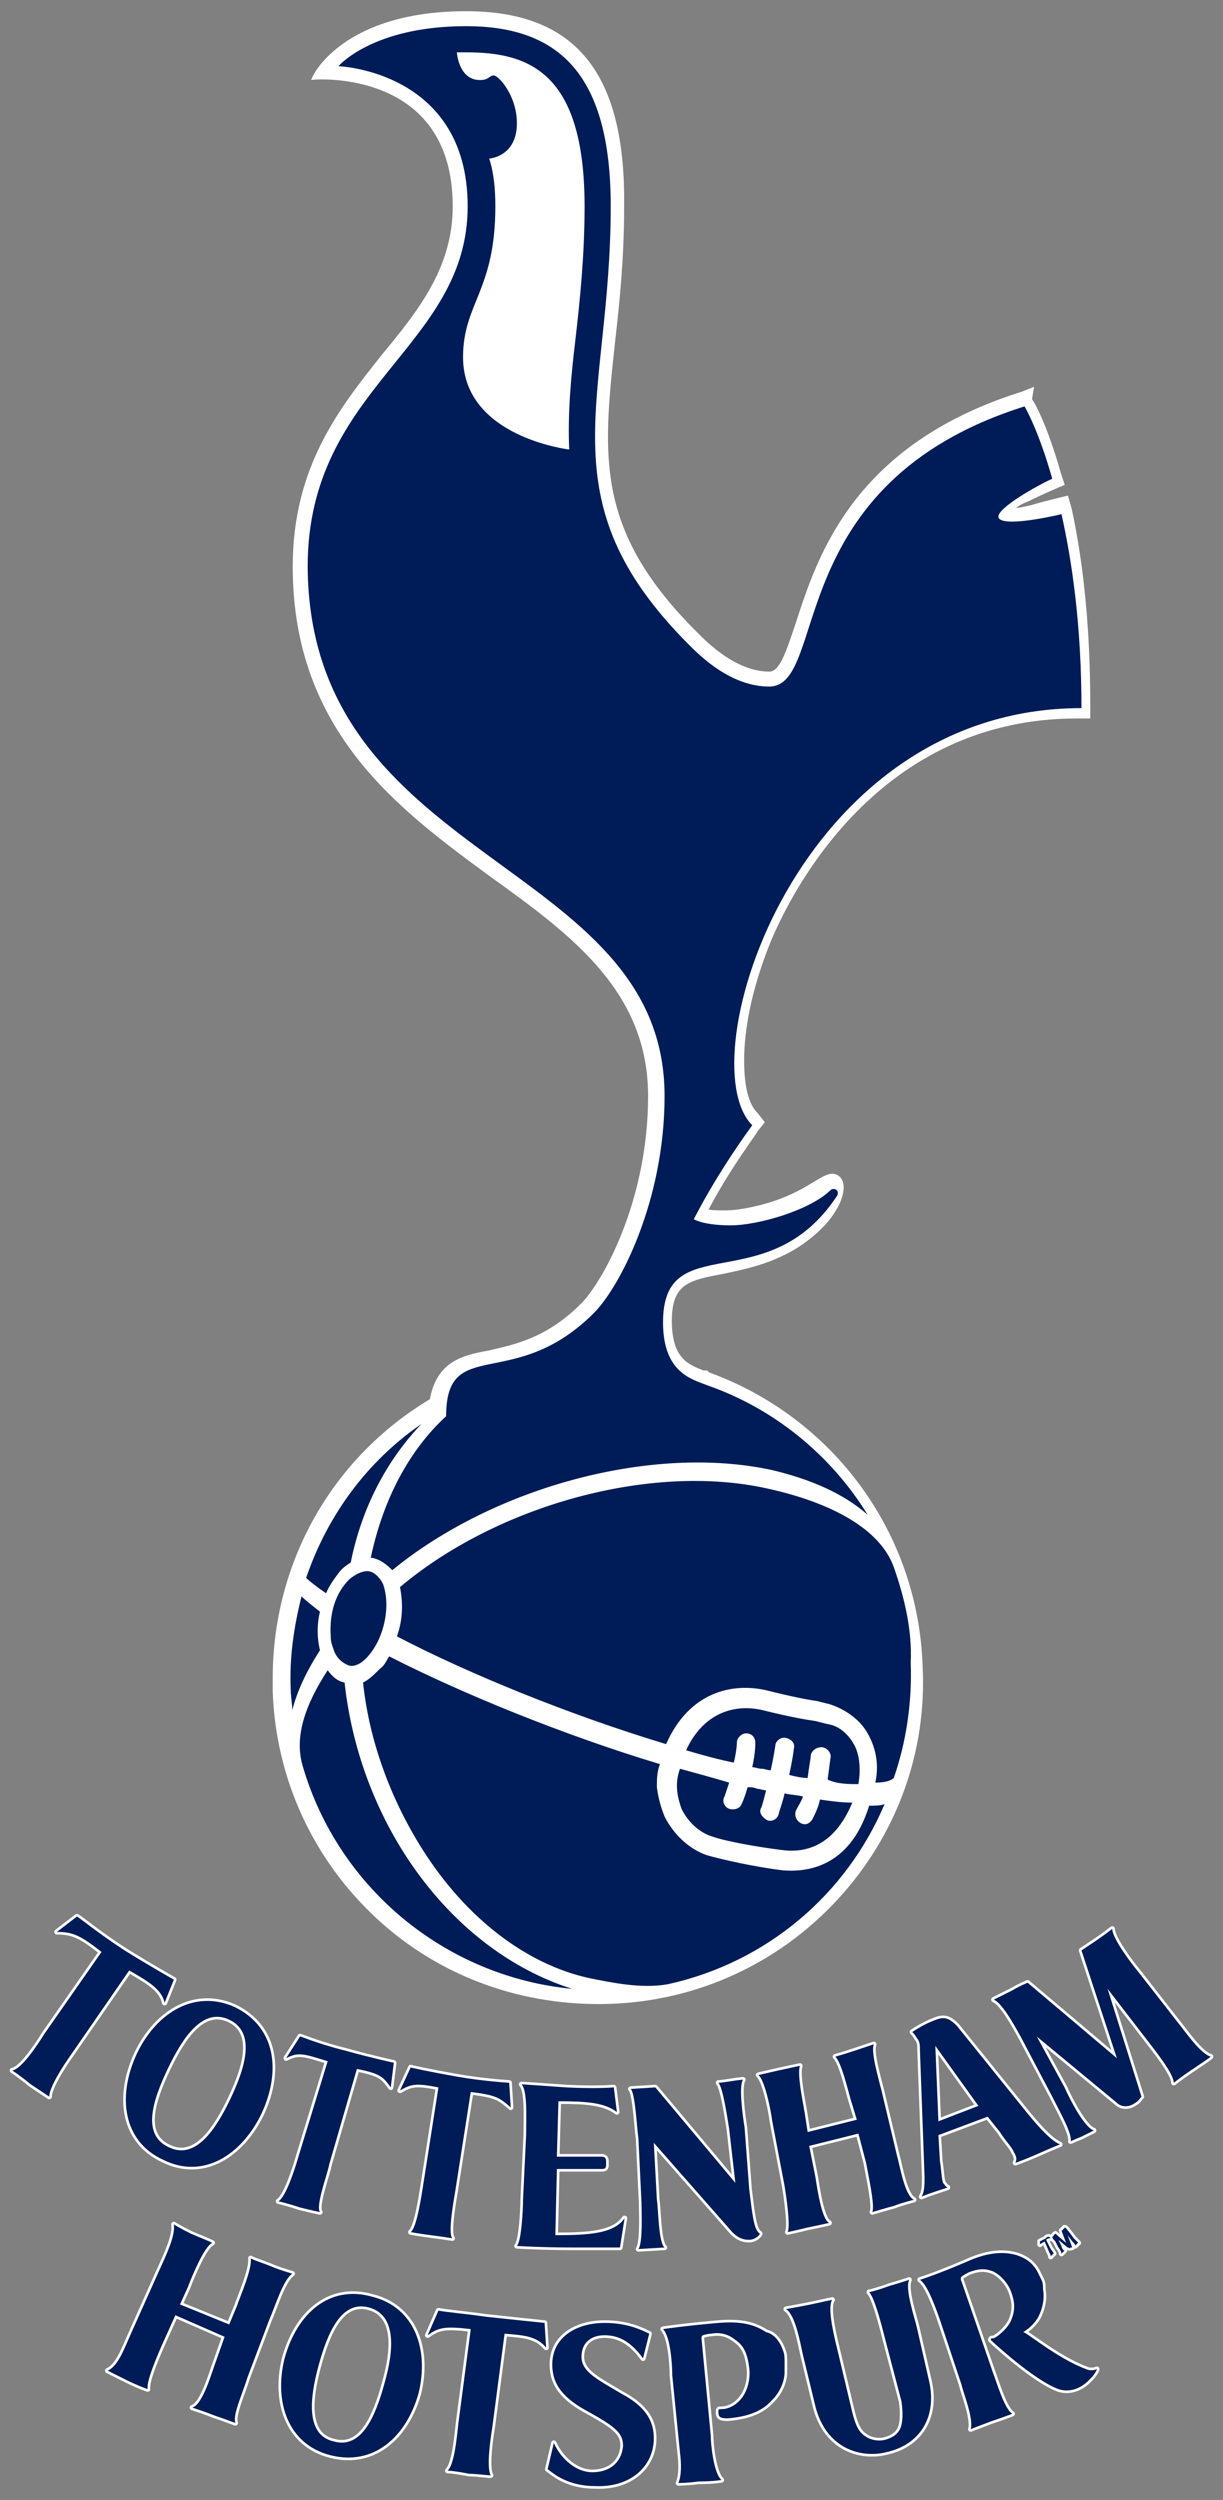 <?xml version="1.0" encoding="utf-8"?>
<!-- Generator: Adobe Illustrator 21.0.0, SVG Export Plug-In . SVG Version: 6.00 Build 0)  -->
<svg version="1.1" id="Layer_1" xmlns="http://www.w3.org/2000/svg" xmlns:xlink="http://www.w3.org/1999/xlink" x="0px" y="0px"
	 viewBox="0 0 79.5 162.4" style="enable-background:new 0 0 79.5 162.4;" xml:space="preserve">
<rect x="0" y="0" width="79.5" height="162.4" fill="#808080" stroke="none"/>
<style type="text/css">
	.st0{fill:#001C58;}
	.st1{fill:#FFFFFF;}
	.st2{fill:none;stroke:#FFFFFF;stroke-width:0.343;}
	.st3{clip-path:url(#SVGID_2_);fill:none;stroke:#FFFFFF;stroke-width:0.343;stroke-linecap:round;stroke-linejoin:round;}
	.st4{fill:none;stroke:#FFFFFF;stroke-width:0.343;stroke-linecap:round;stroke-linejoin:round;}
</style>
<g>
	<path class="st0" d="M24.1,102.1c-0.3-0.1-0.8,0-1.4,0.5c-0.9,0.9-1.3,2.2-1.2,3.7c0,0.4,0.1,0.6,0.2,0.9c0.2,0.6,0.7,0.9,1,1
		c0.4,0.1,0.9-0.2,1.3-0.7c1-1.2,1.4-3.2,0.9-4.6C24.7,102.5,24.4,102.2,24.1,102.1 M44.3,117.5c0.5,1,1.3,1.6,2,1.8
		c0.8,0.3,3,0.7,4.7,0.9c2,0.2,3.5-0.9,4.4-3.1c-0.7,0-1.4-0.1-2.1-0.2c-0.1,0.5-0.3,0.9-0.5,1.3c-0.2,0.3-0.5,0.4-0.8,0.2
		c-0.3-0.2-0.4-0.6-0.2-0.9c0.1-0.2,0.3-0.5,0.4-0.8c-0.4-0.1-0.8-0.1-1.2-0.2c-0.1,0.5-0.3,1-0.4,1.4c-0.1,0.3-0.5,0.5-0.8,0.3
		c-0.3-0.2-0.5-0.5-0.3-0.8c0.1-0.3,0.2-0.7,0.3-1.1c-0.2,0-0.4-0.1-0.6-0.1c-0.2-0.1-0.4-0.1-0.6-0.1c-0.1,0.3-0.2,0.7-0.4,1.1
		c-0.1,0.3-0.5,0.4-0.8,0.3c-0.3-0.1-0.5-0.5-0.3-0.8c0.1-0.3,0.2-0.6,0.3-0.9c-1-0.3-2.1-0.6-3.2-0.9
		C43.8,116,44.1,116.9,44.3,117.5z M55.8,115.9c0.2-1.2,0-2.1-0.3-2.6c-0.4-0.7-1-1.2-1.7-1.3l-0.8-0.2c-0.7-0.1-1.8-0.3-3.4-0.7
		c-2.1-0.5-4,0.4-5,2.6c1,0.3,2.1,0.6,3.1,0.8c0.2-0.8,0.2-1.3,0.2-1.3c0-0.3,0.3-0.6,0.6-0.6c0.4,0,0.6,0.3,0.6,0.6
		c0,0.1,0,0.7-0.2,1.6c0.2,0,0.4,0.1,0.6,0.1c0.2,0,0.4,0.1,0.6,0.1c0.2-0.9,0.3-1.6,0.3-1.6c0-0.3,0.4-0.6,0.7-0.5
		c0.4,0.1,0.6,0.4,0.5,0.7c0,0.1-0.1,0.8-0.3,1.7c0.4,0.1,0.8,0.2,1.2,0.2c0.1-0.8,0.2-1.3,0.2-1.4c0-0.3,0.3-0.6,0.7-0.6
		c0.3,0,0.6,0.3,0.6,0.6c0,0-0.1,0.7-0.2,1.5C54.4,115.9,55.2,115.9,55.8,115.9z M59.4,108.2c-0.1-2.2-0.5-4.4-1.3-6.4
		c-0.9-2.5-4.1-4.2-8.2-5.1c-7.6-1.7-17.6,1.1-23.9,6.4c0.2,1,0.2,2.1-0.2,3.2c4.6,2.4,11.2,5.1,17.5,7c1.5-3.4,4.3-4,6.5-3.5
		c1.6,0.4,2.6,0.6,3.3,0.7l0.8,0.2c1,0.3,2,1,2.5,1.9c0.4,0.7,0.8,1.8,0.5,3.2c0.8,0,1.1-0.2,1.2-0.3
		C59.1,113.3,59.5,110.8,59.4,108.2z M50.9,121.5c-1.7-0.2-4-0.7-5-1c-1.1-0.4-2.1-1.3-2.7-2.5c-0.2-0.5-0.4-1.1-0.5-1.9
		c0-0.5,0-1,0.2-1.5c-6.3-1.9-12.9-4.6-17.6-7c-0.2,0.3-0.3,0.6-0.6,0.8c-0.4,0.4-0.7,0.7-1.1,0.9c0.4,3.8,1.8,7.6,3.9,10.9
		c2.8,4.4,6.7,7.4,10.8,8.3c1.5,0.3,3.4,0.7,5.1,0.4c6.4-1.4,11.6-5.8,14.1-11.7c-0.3,0.1-0.6,0.1-1,0.1
		C55.2,121.5,52.2,121.6,50.9,121.5z M21.2,103.5c0.2-0.5,0.5-0.9,0.8-1.3c0.2-0.3,0.5-0.5,0.8-0.7c0.7-3.5,2.3-6.6,4.6-9
		c-3.5,2.4-6.1,5.9-7.5,10C20.1,102.7,20.6,103.1,21.2,103.5z M20.8,104.7c-0.5-0.4-0.9-0.7-1.2-1c-0.5,2-0.8,4-0.7,6.1
		c0,0.4,0.1,0.9,0.1,1.3c0.3-1.2,0.9-2.5,1.8-3.9C20.6,106.4,20.6,105.5,20.8,104.7z M22.4,109.3c-0.5-0.1-0.8-0.4-1.1-0.8
		c-1.5,2.3-2.2,4.4-1.6,6.3c2.3,7.8,9.2,13.6,17.5,14.4C29.3,126.7,23.4,118.5,22.4,109.3"/>
	<path class="st1" d="M30.3,0.9c-7.9,0-9.8,4.1-9.8,4.1s9.1-0.7,9.1,8.4c0,4-2.2,6.8-4.6,9.7c-2.7,3.4-5.8,7.2-5.8,13.7
		c0,10.7,6.9,15.7,12.9,20.1c5.3,3.8,10.2,7.5,10.2,14.3c0,6.9-3,12.2-4.4,13.6c-2.3,2.3-4.4,2.7-6.1,3.1c-1.7,0.3-3.3,0.7-3.7,3.1
		c-6.4,3.8-10.2,10.6-10.2,18c0,0.3,0,0.6,0,0.9c0.2,5.6,2.6,10.8,6.7,14.6c4.1,3.8,9.5,5.7,15.1,5.5c5.6-0.2,10.8-2.6,14.6-6.7
		c3.8-4.1,5.8-9.5,5.5-15.1c-0.3-8.6-5.8-16-13.8-18.9l0,0l-0.1-0.1l-0.2,0c-1-0.4-2.2-0.8-2.2-3.4c0-2.5,1.2-2.8,3.4-3.2
		c1.4-0.3,3-0.6,4.7-1.6c2.9-1.8,3.4-3.9,2.9-4.4c-0.7-0.7-1.5,0.8-4.5,1.7c-1,0.3-2.1,0.5-2.8,0.5c-0.6,0-1,0-1.4-0.1
		c1.5-2.9,3.3-5.2,3.3-5.3l0.4-0.5l-0.4-0.5c-0.6-0.6-0.9-1.8-0.9-3.5c0-2.1,0.5-4.7,1.7-7.7c1.4-3.4,7.1-14.7,20.1-14.7h0.7v-0.7
		c0-4.7-0.4-9-1.2-12.7l-0.2-0.7c0,0-1.3,0.3-2.3,0.6c-0.1,0-1.1,0.3-1.2,0.1c-0.1-0.2,0.7-0.6,1-0.7c1-0.5,2.2-1,2.2-1l-0.2-0.6
		c-0.9-3.2-1.8-4.8-1.9-4.8L67,25.4l-0.5,0.2C55.6,29,53.3,36.2,51.9,40.5c-0.7,2.1-1.1,3.3-1.9,3.3c-2.2,0-4.1-1.9-4.7-2.5
		c-6.8-6.7-6.3-11.6-5.5-19c0.3-2.6,0.6-5.5,0.6-8.9C40.5,4.8,37.3,0.9,30.3,0.9"/>
	<path class="st2" d="M30.3,0.9c-7.9,0-9.8,4.1-9.8,4.1s9.1-0.7,9.1,8.4c0,4-2.2,6.8-4.6,9.7c-2.7,3.4-5.8,7.2-5.8,13.7
		c0,10.7,6.9,15.7,12.9,20.1c5.3,3.8,10.2,7.5,10.2,14.3c0,6.9-3,12.2-4.4,13.6c-2.3,2.3-4.4,2.7-6.1,3.1c-1.7,0.3-3.3,0.7-3.7,3.1
		c-6.4,3.8-10.2,10.6-10.2,18c0,0.3,0,0.6,0,0.9c0.2,5.6,2.6,10.8,6.7,14.6c4.1,3.8,9.5,5.7,15.1,5.5c5.6-0.2,10.8-2.6,14.6-6.7
		c3.8-4.1,5.8-9.5,5.5-15.1c-0.3-8.6-5.8-16-13.8-18.9l0,0l-0.1-0.1l-0.2,0c-1-0.4-2.2-0.8-2.2-3.4c0-2.5,1.2-2.8,3.4-3.2
		c1.4-0.3,3-0.6,4.7-1.6c2.9-1.8,3.4-3.9,2.9-4.4c-0.7-0.7-1.5,0.8-4.5,1.7c-1,0.3-2.1,0.5-2.8,0.5c-0.6,0-1,0-1.4-0.1
		c1.5-2.9,3.3-5.2,3.3-5.3l0.4-0.5l-0.4-0.5c-0.6-0.6-0.9-1.8-0.9-3.5c0-2.1,0.5-4.7,1.7-7.7c1.4-3.4,7.1-14.7,20.1-14.7h0.7v-0.7
		c0-4.7-0.4-9-1.2-12.7l-0.2-0.7c0,0-1.3,0.3-2.3,0.6c-0.1,0-1.1,0.3-1.2,0.1c-0.1-0.2,0.7-0.6,1-0.7c1-0.5,2.2-1,2.2-1l-0.2-0.6
		c-0.9-3.2-1.8-4.8-1.9-4.8L67,25.4l-0.5,0.2C55.6,29,53.3,36.2,51.9,40.5c-0.7,2.1-1.1,3.3-1.9,3.3c-2.2,0-4.1-1.9-4.7-2.5
		c-6.8-6.7-6.3-11.6-5.5-19c0.3-2.6,0.6-5.5,0.6-8.9C40.5,4.8,37.3,0.9,30.3,0.9"/>
	<path class="st0" d="M24.1,102.1c-0.3-0.1-0.8,0-1.4,0.5c-0.9,0.9-1.3,2.2-1.2,3.7c0,0.4,0.1,0.6,0.2,0.9c0.2,0.6,0.7,0.9,1,1
		c0.4,0.1,0.9-0.2,1.3-0.7c1-1.2,1.4-3.2,0.9-4.6C24.7,102.5,24.4,102.2,24.1,102.1 M55.8,115.9c0.2-1.2,0-2.1-0.3-2.6
		c-0.4-0.7-1-1.2-1.7-1.3l-0.8-0.2c-0.7-0.1-1.8-0.3-3.4-0.7c-2.1-0.5-4,0.4-5,2.6c1,0.3,2.1,0.6,3.1,0.8c0.2-0.8,0.2-1.3,0.2-1.3
		c0-0.3,0.3-0.6,0.6-0.6c0.4,0,0.6,0.3,0.6,0.6c0,0.1,0,0.7-0.2,1.6c0.2,0,0.4,0.1,0.6,0.1c0.2,0,0.4,0.1,0.6,0.1
		c0.2-0.9,0.3-1.6,0.3-1.6c0-0.3,0.4-0.6,0.7-0.5c0.4,0.1,0.6,0.4,0.5,0.7c0,0.1-0.1,0.8-0.3,1.7c0.4,0.1,0.8,0.2,1.2,0.2
		c0.1-0.8,0.2-1.3,0.2-1.4c0-0.3,0.3-0.6,0.7-0.6c0.3,0,0.6,0.3,0.6,0.6c0,0-0.1,0.7-0.2,1.5C54.4,115.9,55.2,115.9,55.8,115.9z
		 M44.3,117.5c0.5,1,1.3,1.6,2,1.8c0.8,0.3,3,0.7,4.7,0.9c2,0.2,3.5-0.9,4.4-3.1c-0.7,0-1.4-0.1-2.1-0.2c-0.1,0.5-0.3,0.9-0.5,1.3
		c-0.2,0.3-0.5,0.4-0.8,0.2c-0.3-0.2-0.4-0.6-0.2-0.9c0.1-0.2,0.3-0.5,0.4-0.8c-0.4-0.1-0.8-0.1-1.2-0.2c-0.1,0.5-0.3,1-0.4,1.4
		c-0.1,0.3-0.5,0.5-0.8,0.3c-0.3-0.2-0.5-0.5-0.3-0.8c0.1-0.3,0.2-0.7,0.3-1.1c-0.2,0-0.4-0.1-0.6-0.1c-0.2-0.1-0.4-0.1-0.6-0.1
		c-0.1,0.3-0.2,0.7-0.4,1.1c-0.1,0.3-0.5,0.4-0.8,0.3c-0.3-0.1-0.5-0.5-0.3-0.8c0.1-0.3,0.2-0.6,0.3-0.9c-1-0.3-2.1-0.6-3.2-0.9
		C43.8,116,44.1,116.9,44.3,117.5z M58.1,101.8c-0.9-2.5-4.1-4.2-8.2-5.1c-7.6-1.7-17.6,1.1-23.9,6.4c0.2,1,0.2,2.1-0.2,3.2
		c4.6,2.4,11.2,5.1,17.5,7c1.5-3.4,4.3-4,6.5-3.5c1.6,0.4,2.6,0.6,3.3,0.7l0.8,0.2c1,0.3,2,1,2.5,1.9c0.4,0.7,0.8,1.8,0.5,3.2
		c0.8,0,1.1-0.2,1.2-0.3c0.8-2.3,1.2-4.9,1.1-7.5C59.3,105.9,58.8,103.8,58.1,101.8z M50.9,121.5c-1.7-0.2-4-0.7-5-1
		c-1.1-0.4-2.1-1.3-2.7-2.5c-0.2-0.5-0.4-1.1-0.5-1.9c0-0.5,0-1,0.2-1.5c-6.3-1.9-12.9-4.6-17.6-7c-0.2,0.3-0.3,0.6-0.6,0.8
		c-0.4,0.4-0.7,0.7-1.1,0.9c0.4,3.8,1.8,7.6,3.9,10.9c2.8,4.4,6.7,7.4,10.8,8.3c1.5,0.3,3.4,0.7,5.1,0.4c6.4-1.4,11.6-5.8,14.1-11.7
		c-0.3,0.1-0.6,0.1-1,0.1C55.2,121.5,52.2,121.6,50.9,121.5z M21.2,103.5c0.2-0.5,0.5-0.9,0.8-1.3c0.2-0.3,0.5-0.5,0.8-0.7
		c0.7-3.5,2.3-6.6,4.6-9c-3.5,2.4-6.1,5.9-7.5,10C20.1,102.7,20.6,103.1,21.2,103.5z M20.8,104.7c-0.5-0.4-0.9-0.7-1.2-1
		c-0.5,2-0.8,4-0.7,6.1c0,0.4,0.1,0.9,0.1,1.3c0.3-1.2,0.9-2.5,1.8-3.9C20.6,106.4,20.6,105.5,20.8,104.7z M22.4,109.3
		c-0.5-0.1-0.8-0.4-1.1-0.8c-1.5,2.3-2.2,4.4-1.6,6.3c2.3,7.8,9.2,13.6,17.5,14.4C29.3,126.7,23.4,118.5,22.4,109.3z M32.2,13.4
		c0-1.1-0.1-2.2-0.4-3.1c0,0,1.8-0.1,1.8-2.3c0-1.8-1.2-3.1-1.5-3.1c-0.3,0-0.3,0.3-0.9,0.3c-1.4,0-1.5-1.8-1.5-1.8
		c0.2,0,0.4,0,0.6,0c4,0,7.7,1.2,7.7,10c0,3.2-0.3,6.1-0.6,8.7c-0.3,2.5-0.5,4.8-0.4,7.1c0,0-6.9-0.8-6.9-6
		C30.1,19.7,32.2,18.9,32.2,13.4z M43.2,71.2c0,6.8-2.9,12.4-4.6,14.1C33.4,90.5,29,86.7,29,92c-2.4,2.2-4.1,5.4-4.9,9.2
		c0.1,0,0.1,0,0.1,0c0.5,0.1,0.9,0.4,1.3,0.8c6.6-5.4,16.9-8.2,24.7-6.5c2.5,0.6,4.6,1.5,6.2,2.9c-2.4-3.9-6.1-6.9-10.4-8.4
		c-1-0.4-2.9-0.8-2.9-4.1c0-6.2,6.8-1.4,11.3-8.2c0.2-0.3-0.1-0.6-0.4-0.4c-1.3,1.3-4.7,2.3-6.5,2.3c-1.8,0-2.4-0.4-2.4-0.4
		c1.7-3.3,3.8-6.1,3.8-6.1c-4.2-4.2,2.9-27.1,21.4-27.1c0-5.3-0.6-9.5-1.3-12.6c-0.4,0.1-3.9,0.9-4.1,0.2c-0.1-0.6,2.6-2.1,3.5-2.5
		c-0.9-3.2-1.8-4.7-1.8-4.7c-15.9,5-12.7,18.2-16.6,18.2c-2.5,0-4.5-2-5.2-2.7c-9.5-9.5-5.1-15.8-5.1-28.5c0-8.5-3.3-11.7-9.4-11.7
		c-6.1,0-8.3,2.6-8.3,2.6s8.4,0.3,8.4,9.1c0,9.2-10.4,11.7-10.4,23.4C20.1,56.2,43.2,55.8,43.2,71.2"/>
	<path class="st1" d="M8.1,126.7c1.6,1,3.2,1.9,3.2,1.9l-0.6,1.5c-0.2-0.9-1.1-1.4-2.3-2.1l-3.8,5.5c-0.5,0.7-1.4,2.1-1.4,2.7
		c0,0-0.6-0.4-1.2-0.8c-0.6-0.5-1.2-0.9-1.2-0.9c0.6-0.1,1.6-1.6,2.1-2.4l3.7-5.3c-1.4-1.1-1.9-1.3-2.9-1.3l1.3-1
		C5.2,124.6,6.4,125.6,8.1,126.7"/>
	<g>
		<defs>
			<rect id="SVGID_1_" width="79.5" height="162.4"/>
		</defs>
		<clipPath id="SVGID_2_">
			<use xlink:href="#SVGID_1_"  style="overflow:visible;"/>
		</clipPath>
		<path class="st3" d="M8.1,126.7c1.6,1,3.2,1.9,3.2,1.9l-0.6,1.5c-0.2-0.9-1.1-1.4-2.3-2.1l-3.8,5.5c-0.5,0.7-1.4,2.1-1.4,2.7
			c0,0-0.6-0.4-1.2-0.8c-0.6-0.5-1.2-0.9-1.2-0.9c0.6-0.1,1.6-1.6,2.1-2.4l3.7-5.3c-1.4-1.1-1.9-1.3-2.9-1.3l1.3-1
			C5.2,124.6,6.4,125.6,8.1,126.7"/>
	</g>
	<path class="st1" d="M68.2,145.3l0.1,0.1c-0.1,0-0.2,0-0.3,0.1l0.3,0.6c0.1,0.1,0.2,0.3,0.2,0.3c0,0-0.1,0-0.1,0.1
		c-0.1,0-0.1,0.1-0.1,0.1c0-0.1,0-0.1-0.1-0.3l-0.3-0.7c-0.1,0.1-0.2,0.1-0.3,0.2l0-0.2c0,0,0.2-0.1,0.4-0.2
		C68,145.3,68.2,145.3,68.2,145.3"/>
	<path class="st4" d="M68.2,145.3l0.1,0.1c-0.1,0-0.2,0-0.3,0.1l0.3,0.6c0.1,0.1,0.2,0.3,0.2,0.3c0,0-0.1,0-0.1,0.1
		c-0.1,0-0.1,0.1-0.1,0.1c0-0.1,0-0.1-0.1-0.3l-0.3-0.7c-0.1,0.1-0.2,0.1-0.3,0.2l0-0.2c0,0,0.2-0.1,0.4-0.2
		C68,145.3,68.2,145.3,68.2,145.3"/>
	<path class="st1" d="M14.9,131.2c-1.7-0.8-3,1.1-4,3.2c-1,2.1-1.7,4.3,0.1,5.1c1.7,0.8,3-1.1,4-3.2C16,134.2,16.6,132,14.9,131.2
		 M10.6,140.3c-2.6-1.2-3-4.1-1.7-6.9c1.3-2.7,3.8-4.2,6.4-3c2.6,1.3,3,4.1,1.7,6.9C15.7,140,13.2,141.6,10.6,140.3"/>
	<path class="st4" d="M14.9,131.2c-1.7-0.8-3,1.1-4,3.2c-1,2.1-1.7,4.3,0.1,5.1c1.7,0.8,3-1.1,4-3.2C16,134.2,16.6,132,14.9,131.2z
		 M10.6,140.3c-2.6-1.2-3-4.1-1.7-6.9c1.3-2.7,3.8-4.2,6.4-3c2.6,1.3,3,4.1,1.7,6.9C15.7,140,13.2,141.6,10.6,140.3"/>
	<path class="st1" d="M22.4,133.2c1.8,0.5,3.2,0.8,3.2,0.8l-0.2,1.6c-0.5-0.7-0.7-0.9-2.2-1.2l-1.8,6.2c-0.1,0.6-0.9,2.7-0.6,3.1
		c0,0-0.5-0.1-1.3-0.3c-0.9-0.3-1.4-0.4-1.4-0.4c0.5-0.3,1.1-2.2,1.3-2.9l1.9-6.2c-1.6-0.5-1.9-0.6-2.7-0.2l0.9-1.4
		C19.4,132.2,20.4,132.7,22.4,133.2"/>
	<path class="st4" d="M22.4,133.2c1.8,0.5,3.2,0.8,3.2,0.8l-0.2,1.6c-0.5-0.7-0.7-0.9-2.2-1.2l-1.8,6.2c-0.1,0.6-0.9,2.7-0.6,3.1
		c0,0-0.5-0.1-1.3-0.3c-0.9-0.3-1.4-0.4-1.4-0.4c0.5-0.3,1.1-2.2,1.3-2.9l1.9-6.2c-1.6-0.5-1.9-0.6-2.7-0.2l0.9-1.4
		C19.4,132.2,20.4,132.7,22.4,133.2"/>
	<path class="st1" d="M29.7,134.9c1.7,0.3,3.4,0.4,3.4,0.4l0.1,1.6c-0.7-0.6-0.9-0.8-2.6-1l-1,6.4c-0.1,0.6-0.5,2.8-0.2,3.1
		c0,0-0.6-0.1-1.4-0.2c-0.8-0.1-1.3-0.2-1.3-0.2c0.4-0.3,0.7-2.4,0.8-3l1-6.4c-1.5-0.3-1.8-0.2-2.5,0.2l0.7-1.5
		C26.6,134.3,28,134.6,29.7,134.9"/>
	<path class="st4" d="M29.7,134.9c1.7,0.3,3.4,0.4,3.4,0.4l0.1,1.6c-0.7-0.6-0.9-0.8-2.6-1l-1,6.4c-0.1,0.6-0.5,2.8-0.2,3.1
		c0,0-0.6-0.1-1.4-0.2c-0.8-0.1-1.3-0.2-1.3-0.2c0.4-0.3,0.7-2.4,0.8-3l1-6.4c-1.5-0.3-1.8-0.2-2.5,0.2l0.7-1.5
		C26.6,134.3,28,134.6,29.7,134.9"/>
	<path class="st1" d="M36.2,140.9l-0.1,4.3c2.2,0,3.8-0.1,4.5-1.1l-0.3,1.9c0,0-1.2,0-3.1,0c-2,0-3.6-0.1-3.6-0.1
		c0.3-0.3,0.4-2.4,0.4-3l0.2-4.2c0-1.1,0.1-2.9-0.3-3.3c1.6,0.1,1.4,0.1,2.9,0.2c2,0.1,3.1,0,3.1,0l0.2,1.6
		c-0.8-0.6-1.9-0.7-3.8-0.7l-0.1,3.6h2.9c0.3,0,0.3,0.2,0.3,0.4c0,0.3,0,0.4-0.3,0.4H36.2"/>
	<path class="st4" d="M36.2,140.9l-0.1,4.3c2.2,0,3.8-0.1,4.5-1.1l-0.3,1.9c0,0-1.2,0-3.1,0c-2,0-3.6-0.1-3.6-0.1
		c0.3-0.3,0.4-2.4,0.4-3l0.2-4.2c0-1.1,0.1-2.9-0.3-3.3c1.6,0.1,1.4,0.1,2.9,0.2c2,0.1,3.1,0,3.1,0l0.2,1.6
		c-0.8-0.6-1.9-0.7-3.8-0.7l-0.1,3.6h2.9c0.3,0,0.3,0.2,0.3,0.4c0,0.3,0,0.4-0.3,0.4H36.2"/>
	<path class="st1" d="M48.7,142.2c0.2,1.6,0.3,2.7,0.7,2.9c-0.1,0.2-0.4,0.4-0.7,0.4c-0.5,0-0.8-0.2-1.1-0.5l-5.1-5.8l0.2,3.7
		c0.1,0.6,0.1,2.8,0.5,3.1l-1.7,0.1c0.3-0.4,0.2-2.5,0.2-3l-0.2-4.2c-0.1-0.6-0.2-2.9-0.5-3.2l1.6-0.1l5.2,6.2l-0.4-3.5
		c-0.1-0.6-0.4-2.7-0.7-3c0,0,0.2,0,0.8-0.1c0.6-0.1,0.8-0.1,0.8-0.1c-0.3,0.4,0,2.5,0.1,3.1L48.7,142.2"/>
	<path class="st4" d="M48.7,142.2c0.2,1.6,0.3,2.7,0.7,2.9c-0.1,0.2-0.4,0.4-0.7,0.4c-0.5,0-0.8-0.2-1.1-0.5l-5.1-5.8l0.2,3.7
		c0.1,0.6,0.1,2.8,0.5,3.1l-1.7,0.1c0.3-0.4,0.2-2.5,0.2-3l-0.2-4.2c-0.1-0.6-0.2-2.9-0.5-3.2l1.6-0.1l5.2,6.2l-0.4-3.5
		c-0.1-0.6-0.4-2.7-0.7-3c0,0,0.2,0,0.8-0.1c0.6-0.1,0.8-0.1,0.8-0.1c-0.3,0.4,0,2.5,0.1,3.1L48.7,142.2"/>
	<path class="st1" d="M58.3,140c0.2,0.7,0.5,2.6,1.1,2.9c0,0-0.8,0.2-1.3,0.4c-0.4,0.1-1.4,0.4-1.4,0.4c0.2-0.4-0.3-2.6-0.4-3.2
		l-0.5-1.9l-3.2,0.8l0.4,2c0.1,0.6,0.4,2.8,0.9,3c0,0-0.4,0.1-1.4,0.3c-0.8,0.2-1.3,0.3-1.3,0.3c0.2-0.4-0.1-2.4-0.2-3l-0.8-4.2
		c-0.1-0.8-0.5-2.7-0.9-3c0,0,0.4-0.1,1.3-0.3c0.9-0.2,1.4-0.3,1.4-0.3c-0.2,0.5,0.2,2.4,0.3,3l0.2,1.3l3.2-0.8l-0.4-1.3
		c-0.2-0.7-0.6-2.4-1-2.8c0,0,0.4-0.1,1.3-0.4c0.9-0.3,1.2-0.4,1.2-0.4c-0.2,0.5,0.3,2.2,0.5,3L58.3,140"/>
	<path class="st4" d="M58.3,140c0.2,0.7,0.5,2.6,1.1,2.9c0,0-0.8,0.2-1.3,0.4c-0.4,0.1-1.4,0.4-1.4,0.4c0.2-0.4-0.3-2.6-0.4-3.2
		l-0.5-1.9l-3.2,0.8l0.4,2c0.1,0.6,0.4,2.8,0.9,3c0,0-0.4,0.1-1.4,0.3c-0.8,0.2-1.3,0.3-1.3,0.3c0.2-0.4-0.1-2.4-0.2-3l-0.8-4.2
		c-0.1-0.8-0.5-2.7-0.9-3c0,0,0.4-0.1,1.3-0.3c0.9-0.2,1.4-0.3,1.4-0.3c-0.2,0.5,0.2,2.4,0.3,3l0.2,1.3l3.2-0.8l-0.4-1.3
		c-0.2-0.7-0.6-2.4-1-2.8c0,0,0.4-0.1,1.3-0.4c0.9-0.3,1.2-0.4,1.2-0.4c-0.2,0.5,0.3,2.2,0.5,3L58.3,140"/>
	<path class="st1" d="M63.6,136.8l-2.8-3.9l0.2,4.9L63.6,136.8 M64.2,137.5l-3.2,1.2l0.1,1.7c0.1,0.6,0.1,1.1,0.2,1.4
		c0.1,0.1,0.2,0.3,0.3,0.3c0,0-0.3,0.1-0.9,0.3c-0.6,0.2-0.8,0.3-0.8,0.3c0.2-0.3,0.2-0.8,0.2-1.3l-0.3-8.2c0-0.3,0-0.6-0.2-0.8
		c-0.1-0.2-0.2-0.3-0.3-0.4c0.3-0.2,0.8-0.5,1.3-0.7c0.7-0.3,1-0.3,1.6,0.3l4.6,5.7c0.9,1.1,1.6,1.8,2.1,2c0,0-0.5,0.2-1.4,0.6
		c-0.9,0.4-1.5,0.6-1.5,0.6c0.1-0.2,0.1-0.4-0.1-0.7c-0.1-0.3-0.6-0.8-0.9-1.3L64.2,137.5"/>
	<path class="st4" d="M63.6,136.8l-2.8-3.9l0.2,4.9L63.6,136.8z M64.2,137.5l-3.2,1.2l0.1,1.7c0.1,0.6,0.1,1.1,0.2,1.4
		c0.1,0.1,0.2,0.3,0.3,0.3c0,0-0.3,0.1-0.9,0.3c-0.6,0.2-0.8,0.3-0.8,0.3c0.2-0.3,0.2-0.8,0.2-1.3l-0.3-8.2c0-0.3,0-0.6-0.2-0.8
		c-0.1-0.2-0.2-0.3-0.3-0.4c0.3-0.2,0.8-0.5,1.3-0.7c0.7-0.3,1-0.3,1.6,0.3l4.6,5.7c0.9,1.1,1.6,1.8,2.1,2c0,0-0.5,0.2-1.4,0.6
		c-0.9,0.4-1.5,0.6-1.5,0.6c0.1-0.2,0.1-0.4-0.1-0.7c-0.1-0.3-0.6-0.8-0.9-1.3L64.2,137.5"/>
	<path class="st1" d="M77.4,134.5c-0.6,0.4-1.1,0.8-1.1,0.8c0-0.6-1.3-2.2-1.6-2.6l-2.7-3.5l2.2,7c-0.1,0.1-0.2,0.3-0.4,0.4
		c-0.4,0.3-0.9,0.3-1.2,0l-5.2-4.3l1.8,3.3c0.4,0.9,1.3,2.6,1.9,2.8c0,0-0.4,0.2-0.8,0.4c-0.5,0.2-0.7,0.3-0.7,0.3
		c0.1-0.5-0.7-1.9-1.2-2.9l-2-3.8c-0.6-1.1-1.3-2.3-1.8-2.5c0.4-0.2,0.6-0.3,1.2-0.6c0.5-0.3,1-0.5,1-0.5l5.8,4.9l-2.3-7
		c0,0,0.3-0.2,0.9-0.6c0.6-0.4,1.1-0.8,1.1-0.8c0,0.6,1.2,2.2,1.7,2.8l2.5,3.2c0.5,0.6,1.5,2.1,2.2,2.3
		C78.6,133.7,78,134.1,77.4,134.5"/>
	<path class="st4" d="M77.4,134.5c-0.6,0.4-1.1,0.8-1.1,0.8c0-0.6-1.3-2.2-1.6-2.6l-2.7-3.5l2.2,7c-0.1,0.1-0.2,0.3-0.4,0.4
		c-0.4,0.3-0.9,0.3-1.2,0l-5.2-4.3l1.8,3.3c0.4,0.9,1.3,2.6,1.9,2.8c0,0-0.4,0.2-0.8,0.4c-0.5,0.2-0.7,0.3-0.7,0.3
		c0.1-0.5-0.7-1.9-1.2-2.9l-2-3.8c-0.6-1.1-1.3-2.3-1.8-2.5c0.4-0.2,0.6-0.3,1.2-0.6c0.5-0.3,1-0.5,1-0.5l5.8,4.9l-2.3-7
		c0,0,0.3-0.2,0.9-0.6c0.6-0.4,1.1-0.8,1.1-0.8c0,0.6,1.2,2.2,1.7,2.8l2.5,3.2c0.5,0.6,1.5,2.1,2.2,2.3
		C78.6,133.7,78,134.1,77.4,134.5"/>
	<path class="st1" d="M69.5,145l0.3,0.4c0.1,0.1,0.2,0.2,0.3,0.3c0,0-0.1,0-0.1,0.1c-0.1,0-0.1,0.1-0.1,0.1c0-0.1-0.1-0.2-0.2-0.3
		l-0.3-0.4l0.3,0.8c0,0-0.1,0-0.1,0c-0.1,0.1-0.1,0-0.2,0l-0.6-0.5l0.2,0.4c0,0.1,0.1,0.3,0.2,0.3c0,0,0,0-0.1,0.1
		c0,0-0.1,0.1-0.1,0.1c0-0.1-0.1-0.3-0.2-0.4l-0.2-0.4c-0.1-0.1-0.2-0.2-0.2-0.3c0,0,0.1,0,0.1-0.1c0,0,0.1-0.1,0.1-0.1l0.7,0.6
		l-0.3-0.8c0,0,0.1,0,0.1-0.1c0.1,0,0.1-0.1,0.1-0.1C69.3,144.7,69.4,144.9,69.5,145"/>
	<path class="st4" d="M69.5,145l0.3,0.4c0.1,0.1,0.2,0.2,0.3,0.3c0,0-0.1,0-0.1,0.1c-0.1,0-0.1,0.1-0.1,0.1c0-0.1-0.1-0.2-0.2-0.3
		l-0.3-0.4l0.3,0.8c0,0-0.1,0-0.1,0c-0.1,0.1-0.1,0-0.2,0l-0.6-0.5l0.2,0.4c0,0.1,0.1,0.3,0.2,0.3c0,0,0,0-0.1,0.1
		c0,0-0.1,0.1-0.1,0.1c0-0.1-0.1-0.3-0.2-0.4l-0.2-0.4c-0.1-0.1-0.2-0.2-0.2-0.3c0,0,0.1,0,0.1-0.1c0,0,0.1-0.1,0.1-0.1l0.7,0.6
		l-0.3-0.8c0,0,0.1,0,0.1-0.1c0.1,0,0.1-0.1,0.1-0.1C69.3,144.7,69.4,144.9,69.5,145"/>
	<path class="st1" d="M17.8,147.3c0.5,0.2,1.2,0.4,1.2,0.4c-0.6,0.4-1.1,2.1-1.5,3l-1.4,3.7c-0.3,1-1,2.5-0.8,3c0,0-0.8-0.3-1.4-0.5
		c-0.5-0.2-0.8-0.3-1.4-0.5c0.7-0.2,1.3-2.4,1.5-2.9l0.6-1.7l-3.2-1.4l-0.9,2c-0.3,0.7-1,2.3-0.9,2.8c0,0-0.6-0.2-1.4-0.6
		c-1-0.5-1.2-0.6-1.2-0.6c0.7-0.3,1.1-1.5,1.6-2.6l1.7-3.8c0.6-1.3,1.1-2.4,1-3.1c0,0,0.3,0.2,1.1,0.6c0.7,0.3,1,0.4,1.4,0.6
		c-0.5,0.2-1.3,2.1-1.6,2.9l-0.5,1.1l3.2,1.3l0.5-1.2c0.2-0.6,1-2.4,0.9-3.1C16.4,146.8,17.1,147,17.8,147.3"/>
	<path class="st4" d="M17.8,147.3c0.5,0.2,1.2,0.4,1.2,0.4c-0.6,0.4-1.1,2.1-1.5,3l-1.4,3.7c-0.3,1-1,2.5-0.8,3c0,0-0.8-0.3-1.4-0.5
		c-0.5-0.2-0.8-0.3-1.4-0.5c0.7-0.2,1.3-2.4,1.5-2.9l0.6-1.7l-3.2-1.4l-0.9,2c-0.3,0.7-1,2.3-0.9,2.8c0,0-0.6-0.2-1.4-0.6
		c-1-0.5-1.2-0.6-1.2-0.6c0.7-0.3,1.1-1.5,1.6-2.6l1.7-3.8c0.6-1.3,1.1-2.4,1-3.1c0,0,0.3,0.2,1.1,0.6c0.7,0.3,1,0.4,1.4,0.6
		c-0.5,0.2-1.3,2.1-1.6,2.9l-0.5,1.1l3.2,1.3l0.5-1.2c0.2-0.6,1-2.4,0.9-3.1C16.4,146.8,17.1,147,17.8,147.3"/>
	<path class="st1" d="M24,149.9c-1.8-0.5-2.7,1.6-3.3,3.8c-0.6,2.2-0.8,4.5,1,4.9c1.8,0.5,2.7-1.6,3.3-3.8
		C25.6,152.7,25.8,150.4,24,149.9 M21.5,159.5c-2.8-0.7-3.7-3.5-3-6.3c0.8-2.9,2.9-4.8,5.7-4c2.8,0.7,3.7,3.5,3,6.3
		C26.4,158.3,24.3,160.2,21.5,159.5"/>
	<path class="st4" d="M24,149.9c-1.8-0.5-2.7,1.6-3.3,3.8c-0.6,2.2-0.8,4.5,1,4.9c1.8,0.5,2.7-1.6,3.3-3.8
		C25.6,152.7,25.8,150.4,24,149.9z M21.5,159.5c-2.8-0.7-3.7-3.5-3-6.3c0.8-2.9,2.9-4.8,5.7-4c2.8,0.7,3.7,3.5,3,6.3
		C26.4,158.3,24.3,160.2,21.5,159.5"/>
	<path class="st1" d="M29.1,160.5c0,0,0.2-0.2,0.3-0.6c0.2-0.6,0.3-1.6,0.4-2.5l0.8-6.1c-1.7-0.2-2.1-0.1-2.8,0.4l0.7-1.6
		c0.5,0.1,1.7,0.2,3.1,0.4c0.9,0.1,3.8,0.4,3.8,0.4l0.1,1.6c-0.6-0.7-1.3-0.8-2.7-0.9l-0.8,6.1c-0.1,0.6-0.4,2.6-0.1,3.1
		c-0.3,0-0.9-0.1-1.4-0.1C30,160.6,29.4,160.5,29.1,160.5"/>
	<path class="st4" d="M29.1,160.5c0,0,0.2-0.2,0.3-0.6c0.2-0.6,0.3-1.6,0.4-2.5l0.8-6.1c-1.7-0.2-2.1-0.1-2.8,0.4l0.7-1.6
		c0.5,0.1,1.7,0.2,3.1,0.4c0.9,0.1,3.8,0.4,3.8,0.4l0.1,1.6c-0.6-0.7-1.3-0.8-2.7-0.9l-0.8,6.1c-0.1,0.6-0.4,2.6-0.1,3.1
		c-0.3,0-0.9-0.1-1.4-0.1C30,160.6,29.4,160.5,29.1,160.5"/>
	<path class="st1" d="M42.5,158.4c0,1.8-1.5,3.2-3.8,3.1c-1.8,0-2.7-0.8-3.1-1.1l0.4-1.7c0.5,1.1,1.5,1.9,2.5,1.9
		c1.1,0,1.9-0.6,2-1.7c0-0.8-0.4-1.2-2.2-2.2c-1.7-0.9-2.4-1.8-2.4-3.1c0-1.8,1.6-2.7,3.4-2.7c1.4,0,2.3,0.4,2.9,0.7l-0.4,1.6
		c-0.8-1.1-1.6-1.5-2.5-1.5c-0.9,0-1.5,0.5-1.5,1.4c0,1,1.1,1.5,2.6,2.4C42.1,156.4,42.5,157.4,42.5,158.4"/>
	<path class="st4" d="M42.5,158.4c0,1.8-1.5,3.2-3.8,3.1c-1.8,0-2.7-0.8-3.1-1.1l0.4-1.7c0.5,1.1,1.5,1.9,2.5,1.9
		c1.1,0,1.9-0.6,2-1.7c0-0.8-0.4-1.2-2.2-2.2c-1.7-0.9-2.4-1.8-2.4-3.1c0-1.8,1.6-2.7,3.4-2.7c1.4,0,2.3,0.4,2.9,0.7l-0.4,1.6
		c-0.8-1.1-1.6-1.5-2.5-1.5c-0.9,0-1.5,0.5-1.5,1.4c0,1,1.1,1.5,2.6,2.4C42.1,156.4,42.5,157.4,42.5,158.4"/>
	<path class="st1" d="M50.9,152.7c0.1,0.2,0.1,0.5,0.1,0.7c0,0.2,0,0.4,0,0.7c0,0.6-0.3,1.3-0.8,1.8c-0.7,0.8-1.7,1.1-2.9,1.2
		c-0.5,0-0.6-0.1-0.6-0.4l0-0.1c0,0,0-0.1,0.1-0.1h0.1c0.4,0,0.9-0.2,1.3-0.7c0.4-0.5,0.6-1.3,0.5-2c-0.1-0.8-0.3-1.4-0.9-1.8
		c-0.5-0.4-1-0.5-1.6-0.4c0,0-0.2,0-0.5,0.1c0,0-0.1,0-0.1,0.2l0.6,6.3c0,0.6,0.2,2.5,0.7,2.9c0,0-0.5,0.1-1.5,0.1
		c-0.7,0.1-1.3,0.1-1.3,0.1c0.2-0.5,0.2-1.2,0.1-2l-0.5-5c0-0.6-0.1-2.5-0.6-3c0,0,1.3-0.2,3.6-0.4c1.2-0.1,2.2,0,3.1,0.6
		C50.3,151.6,50.7,152.1,50.9,152.7"/>
	<path class="st4" d="M50.9,152.7c0.1,0.2,0.1,0.5,0.1,0.7c0,0.2,0,0.4,0,0.7c0,0.6-0.3,1.3-0.8,1.8c-0.7,0.8-1.7,1.1-2.9,1.2
		c-0.5,0-0.6-0.1-0.6-0.4l0-0.1c0,0,0-0.1,0.1-0.1h0.1c0.4,0,0.9-0.2,1.3-0.7c0.4-0.5,0.6-1.3,0.5-2c-0.1-0.8-0.3-1.4-0.9-1.8
		c-0.5-0.4-1-0.5-1.6-0.4c0,0-0.2,0-0.5,0.1c0,0-0.1,0-0.1,0.2l0.6,6.3c0,0.6,0.2,2.5,0.7,2.9c0,0-0.5,0.1-1.5,0.1
		c-0.7,0.1-1.3,0.1-1.3,0.1c0.2-0.5,0.2-1.2,0.1-2l-0.5-5c0-0.6-0.1-2.5-0.6-3c0,0,1.3-0.2,3.6-0.4c1.2-0.1,2.2,0,3.1,0.6
		C50.3,151.6,50.7,152.1,50.9,152.7"/>
	<path class="st1" d="M60.4,154.7c0.5,2.2-0.5,4.1-2.8,4.6c-1.6,0.4-3.9-0.2-4.6-3l-0.8-3.3c-0.2-0.9-0.5-2.6-1.1-3
		c0,0,0.6-0.1,1.6-0.3c0.9-0.2,1.4-0.3,1.4-0.3c-0.3,0.4,0,1.9,0.3,3.1l1,4.2c0.2,0.8,0.4,1.3,0.9,1.6c0.3,0.2,0.8,0.3,1.2,0.2
		c0.4-0.1,0.8-0.3,1-0.7c0.2-0.4,0.2-1.1,0.1-1.8l-1.1-4.2c-0.3-1.2-0.7-2.6-1-2.9c0,0,0.5-0.1,1.3-0.4c0.7-0.2,1-0.3,1.3-0.4
		c-0.3,0.6,0.4,2.6,0.5,3.1L60.4,154.7"/>
	<path class="st4" d="M60.4,154.7c0.5,2.2-0.5,4.1-2.8,4.6c-1.6,0.4-3.9-0.2-4.6-3l-0.8-3.3c-0.2-0.9-0.5-2.6-1.1-3
		c0,0,0.6-0.1,1.6-0.3c0.9-0.2,1.4-0.3,1.4-0.3c-0.3,0.4,0,1.9,0.3,3.1l1,4.2c0.2,0.8,0.4,1.3,0.9,1.6c0.3,0.2,0.8,0.3,1.2,0.2
		c0.4-0.1,0.8-0.3,1-0.7c0.2-0.4,0.2-1.1,0.1-1.8l-1.1-4.2c-0.3-1.2-0.7-2.6-1-2.9c0,0,0.5-0.1,1.3-0.4c0.7-0.2,1-0.3,1.3-0.4
		c-0.3,0.6,0.4,2.6,0.5,3.1L60.4,154.7"/>
	<path class="st1" d="M70.6,153.9c0.2,0.1,0.5,0.1,0.7,0c0,0.1-0.2,0.4-0.4,0.6c-0.9,1-1.8,0.8-2.1,0.7c-1.6-0.6-4.2-3-4.4-3.2
		c0,0,0-0.1,0.1-0.1l0.1,0c0.4-0.2,0.9-0.7,1.1-1.1c0.3-0.7,0.3-1.2,0-2c-0.3-0.7-0.9-1.2-1.3-1.3c-0.6-0.2-1.1,0-1.4,0.1
		c0,0-0.4,0.2-0.5,0.3c0,0-0.1,0.1,0,0.3l2,5.8c0.3,0.8,0.8,2.5,1.3,2.8c0,0-0.5,0.2-1.4,0.5c-0.8,0.3-1.3,0.5-1.3,0.5
		c0.2-0.7-0.5-2.4-0.6-2.9l-1.3-3.9c-0.3-0.9-0.9-2.6-1.4-2.9c0,0,1-0.3,3.1-1.2c1.1-0.5,2.2-0.7,3.2-0.4c0.6,0.2,1,0.5,1.3,1
		c0.1,0.2,0.2,0.4,0.3,0.6c0.1,0.2,0.1,0.4,0.1,0.6c0.1,0.6,0,1.2-0.3,1.8c0,0-0.3,0.6-1,1C66.6,151.4,68.7,153.2,70.6,153.9"/>
	<path class="st4" d="M70.6,153.9c0.2,0.1,0.5,0.1,0.7,0c0,0.1-0.2,0.4-0.4,0.6c-0.9,1-1.8,0.8-2.1,0.7c-1.6-0.6-4.2-3-4.4-3.2
		c0,0,0-0.1,0.1-0.1l0.1,0c0.4-0.2,0.9-0.7,1.1-1.1c0.3-0.7,0.3-1.2,0-2c-0.3-0.7-0.9-1.2-1.3-1.3c-0.6-0.2-1.1,0-1.4,0.1
		c0,0-0.4,0.2-0.5,0.3c0,0-0.1,0.1,0,0.3l2,5.8c0.3,0.8,0.8,2.5,1.3,2.8c0,0-0.5,0.2-1.4,0.5c-0.8,0.3-1.3,0.5-1.3,0.5
		c0.2-0.7-0.5-2.4-0.6-2.9l-1.3-3.9c-0.3-0.9-0.9-2.6-1.4-2.9c0,0,1-0.3,3.1-1.2c1.1-0.5,2.2-0.7,3.2-0.4c0.6,0.2,1,0.5,1.3,1
		c0.1,0.2,0.2,0.4,0.3,0.6c0.1,0.2,0.1,0.4,0.1,0.6c0.1,0.6,0,1.2-0.3,1.8c0,0-0.3,0.6-1,1C66.6,151.4,68.7,153.2,70.6,153.9"/>
	<path class="st0" d="M8.1,126.7c1.6,1,3.2,1.9,3.2,1.9l-0.6,1.5c-0.2-0.9-1.1-1.4-2.3-2.1l-3.8,5.5c-0.5,0.7-1.4,2.1-1.4,2.7
		c0,0-0.6-0.4-1.2-0.8c-0.6-0.5-1.2-0.9-1.2-0.9c0.6-0.1,1.6-1.6,2.1-2.4l3.7-5.3c-1.4-1.1-1.9-1.3-2.9-1.3l1.3-1
		C5.2,124.6,6.4,125.6,8.1,126.7"/>
	<path class="st0" d="M68.2,145.3l0.1,0.1c-0.1,0-0.2,0-0.3,0.1l0.3,0.6c0.1,0.1,0.2,0.3,0.2,0.3c0,0-0.1,0-0.1,0.1
		c-0.1,0-0.1,0.1-0.1,0.1c0-0.1,0-0.1-0.1-0.3l-0.3-0.7c-0.1,0.1-0.2,0.1-0.3,0.2l0-0.2c0,0,0.2-0.1,0.4-0.2
		C68,145.3,68.2,145.3,68.2,145.3"/>
	<path class="st0" d="M14.9,131.2c-1.7-0.8-3,1.1-4,3.2c-1,2.1-1.7,4.3,0.1,5.1c1.7,0.8,3-1.1,4-3.2C16,134.2,16.6,132,14.9,131.2
		 M10.6,140.3c-2.6-1.2-3-4.1-1.7-6.9c1.3-2.7,3.8-4.2,6.4-3c2.6,1.3,3,4.1,1.7,6.9C15.7,140,13.2,141.6,10.6,140.3"/>
	<path class="st0" d="M22.4,133.2c1.8,0.5,3.2,0.8,3.2,0.8l-0.2,1.6c-0.5-0.7-0.7-0.9-2.2-1.2l-1.8,6.2c-0.1,0.6-0.9,2.7-0.6,3.1
		c0,0-0.5-0.1-1.3-0.3c-0.9-0.3-1.4-0.4-1.4-0.4c0.5-0.3,1.1-2.2,1.3-2.9l1.9-6.2c-1.6-0.5-1.9-0.6-2.7-0.2l0.9-1.4
		C19.4,132.2,20.4,132.7,22.4,133.2"/>
	<path class="st0" d="M29.7,134.9c1.7,0.3,3.4,0.4,3.4,0.4l0.1,1.6c-0.7-0.6-0.9-0.8-2.6-1l-1,6.4c-0.1,0.6-0.5,2.8-0.2,3.1
		c0,0-0.6-0.1-1.4-0.2c-0.8-0.1-1.3-0.2-1.3-0.2c0.4-0.3,0.7-2.4,0.8-3l1-6.4c-1.5-0.3-1.8-0.2-2.5,0.2l0.7-1.5
		C26.6,134.3,28,134.6,29.7,134.9"/>
	<path class="st0" d="M36.2,140.9l-0.1,4.3c2.2,0,3.8-0.1,4.5-1.1l-0.3,1.9c0,0-1.2,0-3.1,0c-2,0-3.6-0.1-3.6-0.1
		c0.3-0.3,0.4-2.4,0.4-3l0.2-4.2c0-1.1,0.1-2.9-0.3-3.3c1.6,0.1,1.4,0.1,2.9,0.2c2,0.1,3.1,0,3.1,0l0.2,1.6
		c-0.8-0.6-1.9-0.7-3.8-0.7l-0.1,3.6h2.9c0.3,0,0.3,0.2,0.3,0.4c0,0.3,0,0.4-0.3,0.4H36.2"/>
	<path class="st0" d="M48.7,142.2c0.2,1.6,0.3,2.7,0.7,2.9c-0.1,0.2-0.4,0.4-0.7,0.4c-0.5,0-0.8-0.2-1.1-0.5l-5.1-5.8l0.2,3.7
		c0.1,0.6,0.1,2.8,0.5,3.1l-1.7,0.1c0.3-0.4,0.2-2.5,0.2-3l-0.2-4.2c-0.1-0.6-0.2-2.9-0.5-3.2l1.6-0.1l5.2,6.2l-0.4-3.5
		c-0.1-0.6-0.4-2.7-0.7-3c0,0,0.2,0,0.8-0.1c0.6-0.1,0.8-0.1,0.8-0.1c-0.3,0.4,0,2.5,0.1,3.1L48.7,142.2"/>
	<path class="st0" d="M58.3,140c0.2,0.7,0.5,2.6,1.1,2.9c0,0-0.8,0.2-1.3,0.4c-0.4,0.1-1.4,0.4-1.4,0.4c0.2-0.4-0.3-2.6-0.4-3.2
		l-0.5-1.9l-3.2,0.8l0.4,2c0.1,0.6,0.4,2.8,0.9,3c0,0-0.4,0.1-1.4,0.3c-0.8,0.2-1.3,0.3-1.3,0.3c0.2-0.4-0.1-2.4-0.2-3l-0.8-4.2
		c-0.1-0.8-0.5-2.7-0.9-3c0,0,0.4-0.1,1.3-0.3c0.9-0.2,1.4-0.3,1.4-0.3c-0.2,0.5,0.2,2.4,0.3,3l0.2,1.3l3.2-0.8l-0.4-1.3
		c-0.2-0.7-0.6-2.4-1-2.8c0,0,0.4-0.1,1.3-0.4c0.9-0.3,1.2-0.4,1.2-0.4c-0.2,0.5,0.3,2.2,0.5,3L58.3,140"/>
	<path class="st0" d="M63.6,136.8l-2.8-3.9l0.2,4.9L63.6,136.8 M64.2,137.5l-3.2,1.2l0.1,1.7c0.1,0.6,0.1,1.1,0.2,1.4
		c0.1,0.1,0.2,0.3,0.3,0.3c0,0-0.3,0.1-0.9,0.3c-0.6,0.2-0.8,0.3-0.8,0.3c0.2-0.3,0.2-0.8,0.2-1.3l-0.3-8.2c0-0.3,0-0.6-0.2-0.8
		c-0.1-0.2-0.2-0.3-0.3-0.4c0.3-0.2,0.8-0.5,1.3-0.7c0.7-0.3,1-0.3,1.6,0.3l4.6,5.7c0.9,1.1,1.6,1.8,2.1,2c0,0-0.5,0.2-1.4,0.6
		c-0.9,0.4-1.5,0.6-1.5,0.6c0.1-0.2,0.1-0.4-0.1-0.7c-0.1-0.3-0.6-0.8-0.9-1.3L64.2,137.5"/>
	<path class="st0" d="M77.4,134.5c-0.6,0.4-1.1,0.8-1.1,0.8c0-0.6-1.3-2.2-1.6-2.6l-2.7-3.5l2.2,7c-0.1,0.1-0.2,0.3-0.4,0.4
		c-0.4,0.3-0.9,0.3-1.2,0l-5.2-4.3l1.8,3.3c0.4,0.9,1.3,2.6,1.9,2.8c0,0-0.4,0.2-0.8,0.4c-0.5,0.2-0.7,0.3-0.7,0.3
		c0.1-0.5-0.7-1.9-1.2-2.9l-2-3.8c-0.6-1.1-1.3-2.3-1.8-2.5c0.4-0.2,0.6-0.3,1.2-0.6c0.5-0.3,1-0.5,1-0.5l5.8,4.9l-2.3-7
		c0,0,0.3-0.2,0.9-0.6c0.6-0.4,1.1-0.8,1.1-0.8c0,0.6,1.2,2.2,1.7,2.8l2.5,3.2c0.5,0.6,1.5,2.1,2.2,2.3
		C78.6,133.7,78,134.1,77.4,134.5"/>
	<path class="st0" d="M69.5,145l0.3,0.4c0.1,0.1,0.2,0.2,0.3,0.3c0,0-0.1,0-0.1,0.1c-0.1,0-0.1,0.1-0.1,0.1c0-0.1-0.1-0.2-0.2-0.3
		l-0.3-0.4l0.3,0.8c0,0-0.1,0-0.1,0c-0.1,0.1-0.1,0-0.2,0l-0.6-0.5l0.2,0.4c0,0.1,0.1,0.3,0.2,0.3c0,0,0,0-0.1,0.1
		c0,0-0.1,0.1-0.1,0.1c0-0.1-0.1-0.3-0.2-0.4l-0.2-0.4c-0.1-0.1-0.2-0.2-0.2-0.3c0,0,0.1,0,0.1-0.1c0,0,0.1-0.1,0.1-0.1l0.7,0.6
		l-0.3-0.8c0,0,0.1,0,0.1-0.1c0.1,0,0.1-0.1,0.1-0.1C69.3,144.7,69.4,144.9,69.5,145"/>
	<path class="st0" d="M17.8,147.3c0.5,0.2,1.2,0.4,1.2,0.4c-0.6,0.4-1.1,2.1-1.5,3l-1.4,3.7c-0.3,1-1,2.5-0.8,3c0,0-0.8-0.3-1.4-0.5
		c-0.5-0.2-0.8-0.3-1.4-0.5c0.7-0.2,1.3-2.4,1.5-2.9l0.6-1.7l-3.2-1.4l-0.9,2c-0.3,0.7-1,2.3-0.9,2.8c0,0-0.6-0.2-1.4-0.6
		c-1-0.5-1.2-0.6-1.2-0.6c0.7-0.3,1.1-1.5,1.6-2.6l1.7-3.8c0.6-1.3,1.1-2.4,1-3.1c0,0,0.3,0.2,1.1,0.6c0.7,0.3,1,0.4,1.4,0.6
		c-0.5,0.2-1.3,2.1-1.6,2.9l-0.5,1.1l3.2,1.3l0.5-1.2c0.2-0.6,1-2.4,0.9-3.1C16.4,146.8,17.1,147,17.8,147.3"/>
	<path class="st0" d="M24,149.9c-1.8-0.5-2.7,1.6-3.3,3.8c-0.6,2.2-0.8,4.5,1,4.9c1.8,0.5,2.7-1.6,3.3-3.8
		C25.6,152.7,25.8,150.4,24,149.9 M21.5,159.5c-2.8-0.7-3.7-3.5-3-6.3c0.8-2.9,2.9-4.8,5.7-4c2.8,0.7,3.7,3.5,3,6.3
		C26.4,158.3,24.3,160.2,21.5,159.5"/>
	<path class="st0" d="M29.1,160.5c0,0,0.2-0.2,0.3-0.6c0.2-0.6,0.3-1.6,0.4-2.5l0.8-6.1c-1.7-0.2-2.1-0.1-2.8,0.4l0.7-1.6
		c0.5,0.1,1.7,0.2,3.1,0.4c0.9,0.1,3.8,0.4,3.8,0.4l0.1,1.6c-0.6-0.7-1.3-0.8-2.7-0.9l-0.8,6.1c-0.1,0.6-0.4,2.6-0.1,3.1
		c-0.3,0-0.9-0.1-1.4-0.1C30,160.6,29.4,160.5,29.1,160.5"/>
	<path class="st0" d="M42.5,158.4c0,1.8-1.5,3.2-3.8,3.1c-1.8,0-2.7-0.8-3.1-1.1l0.4-1.7c0.5,1.1,1.5,1.9,2.5,1.9
		c1.1,0,1.9-0.6,2-1.7c0-0.8-0.4-1.2-2.2-2.2c-1.7-0.9-2.4-1.8-2.4-3.1c0-1.8,1.6-2.7,3.4-2.7c1.4,0,2.3,0.4,2.9,0.7l-0.4,1.6
		c-0.8-1.1-1.6-1.5-2.5-1.5c-0.9,0-1.5,0.5-1.5,1.4c0,1,1.1,1.5,2.6,2.4C42.1,156.4,42.5,157.4,42.5,158.4"/>
	<path class="st0" d="M50.9,152.7c0.1,0.2,0.1,0.5,0.1,0.7c0,0.2,0,0.4,0,0.7c0,0.6-0.3,1.3-0.8,1.8c-0.7,0.8-1.7,1.1-2.9,1.2
		c-0.5,0-0.6-0.1-0.6-0.4l0-0.1c0,0,0-0.1,0.1-0.1h0.1c0.4,0,0.9-0.2,1.3-0.7c0.4-0.5,0.6-1.3,0.5-2c-0.1-0.8-0.3-1.4-0.9-1.8
		c-0.5-0.4-1-0.5-1.6-0.4c0,0-0.2,0-0.5,0.1c0,0-0.1,0-0.1,0.2l0.6,6.3c0,0.6,0.2,2.5,0.7,2.9c0,0-0.5,0.1-1.5,0.1
		c-0.7,0.1-1.3,0.1-1.3,0.1c0.2-0.5,0.2-1.2,0.1-2l-0.5-5c0-0.6-0.1-2.5-0.6-3c0,0,1.3-0.2,3.6-0.4c1.2-0.1,2.2,0,3.1,0.6
		C50.3,151.6,50.7,152.1,50.9,152.7"/>
	<path class="st0" d="M60.4,154.7c0.5,2.2-0.5,4.1-2.8,4.6c-1.6,0.4-3.9-0.2-4.6-3l-0.8-3.3c-0.2-0.9-0.5-2.6-1.1-3
		c0,0,0.6-0.1,1.6-0.3c0.9-0.2,1.4-0.3,1.4-0.3c-0.3,0.4,0,1.9,0.3,3.1l1,4.2c0.2,0.8,0.4,1.3,0.9,1.6c0.3,0.2,0.8,0.3,1.2,0.2
		c0.4-0.1,0.8-0.3,1-0.7c0.2-0.4,0.2-1.1,0.1-1.8l-1.1-4.2c-0.3-1.2-0.7-2.6-1-2.9c0,0,0.5-0.1,1.3-0.4c0.7-0.2,1-0.3,1.3-0.4
		c-0.3,0.6,0.4,2.6,0.5,3.1L60.4,154.7"/>
	<path class="st0" d="M70.6,153.9c0.2,0.1,0.5,0.1,0.7,0c0,0.1-0.2,0.4-0.4,0.6c-0.9,1-1.8,0.8-2.1,0.7c-1.6-0.6-4.2-3-4.4-3.2
		c0,0,0-0.1,0.1-0.1l0.1,0c0.4-0.2,0.9-0.7,1.1-1.1c0.3-0.7,0.3-1.2,0-2c-0.3-0.7-0.9-1.2-1.3-1.3c-0.6-0.2-1.1,0-1.4,0.1
		c0,0-0.4,0.2-0.5,0.3c0,0-0.1,0.1,0,0.3l2,5.8c0.3,0.8,0.8,2.5,1.3,2.8c0,0-0.5,0.2-1.4,0.5c-0.8,0.3-1.3,0.5-1.3,0.5
		c0.2-0.7-0.5-2.4-0.6-2.9l-1.3-3.9c-0.3-0.9-0.9-2.6-1.4-2.9c0,0,1-0.3,3.1-1.2c1.1-0.5,2.2-0.7,3.2-0.4c0.6,0.2,1,0.5,1.3,1
		c0.1,0.2,0.2,0.4,0.3,0.6c0.1,0.2,0.1,0.4,0.1,0.6c0.1,0.6,0,1.2-0.3,1.8c0,0-0.3,0.6-1,1C66.6,151.4,68.7,153.2,70.6,153.9"/>
</g>
</svg>
